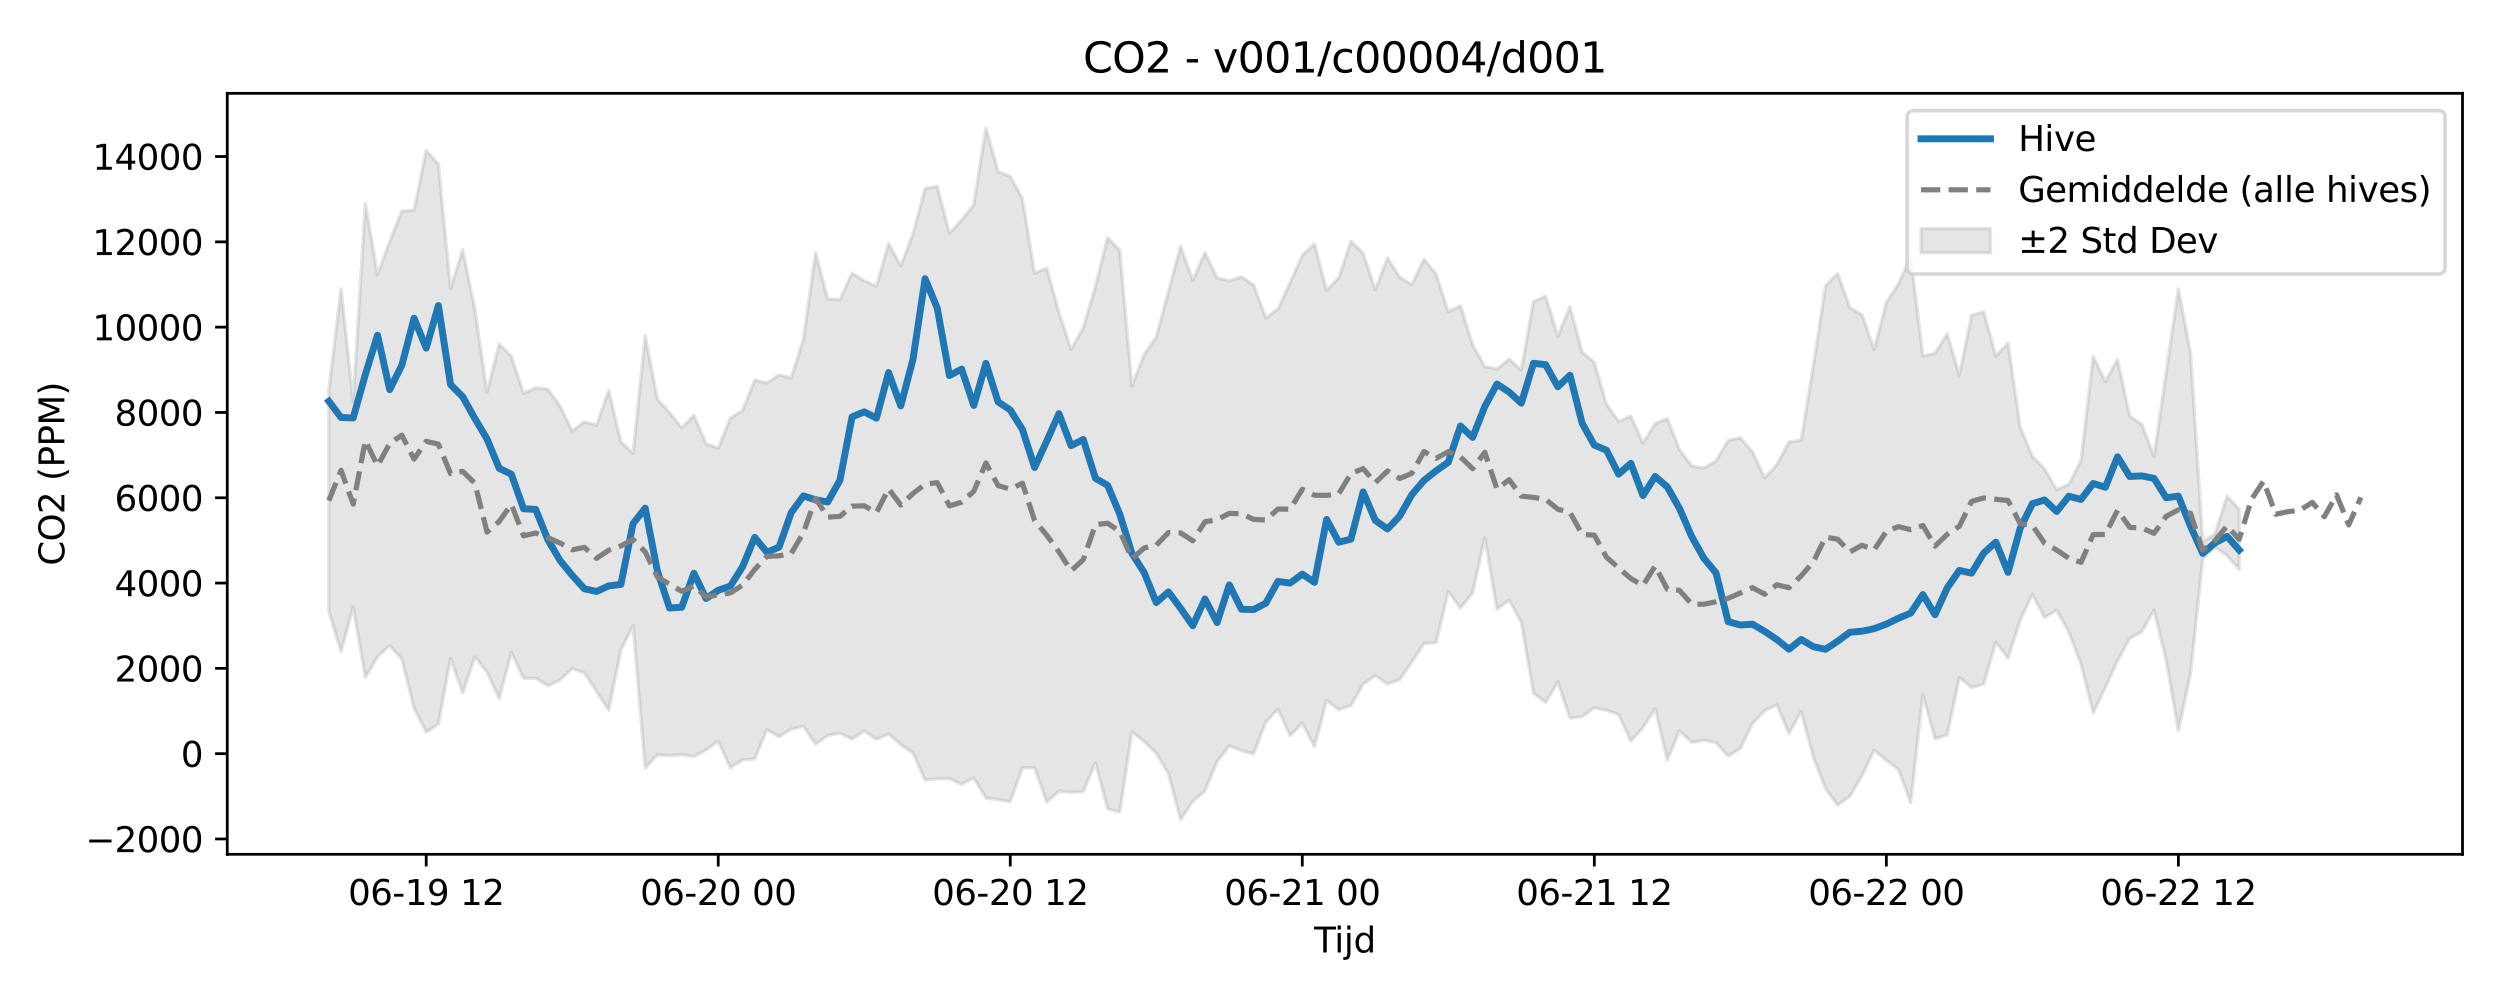 <?xml version="1.0" encoding="utf-8" standalone="no"?>
<!DOCTYPE svg PUBLIC "-//W3C//DTD SVG 1.1//EN"
  "http://www.w3.org/Graphics/SVG/1.1/DTD/svg11.dtd">
<svg xmlns:xlink="http://www.w3.org/1999/xlink" width="720pt" height="288pt" viewBox="0 0 720 288" xmlns="http://www.w3.org/2000/svg" version="1.1">
 <defs>
  <style type="text/css">*{stroke-linejoin: round; stroke-linecap: butt}</style>
 </defs>
 <g id="figure_1">
  <g id="patch_1">
   <path d="M 0 288 
L 720 288 
L 720 0 
L 0 0 
z
" style="fill: #ffffff"/>
  </g>
  <g id="axes_1">
   <g id="patch_2">
    <path d="M 65.45 246.04 
L 709.2 246.04 
L 709.2 26.88 
L 65.45 26.88 
z
" style="fill: #ffffff"/>
   </g>
   <g id="FillBetweenPolyCollection_1">
    <defs>
     <path id="m09630ded00" d="M 94.711 -175.71 
L 94.711 -111.918 
L 98.216 -100.299 
L 101.72 -113.178 
L 105.224 -92.922 
L 108.729 -98.81 
L 112.233 -102.114 
L 115.737 -98.137 
L 119.242 -84.128 
L 122.746 -77.122 
L 126.251 -79.456 
L 129.755 -98.321 
L 133.259 -88.418 
L 136.764 -98.792 
L 140.268 -94.44 
L 143.772 -86.793 
L 147.277 -100.106 
L 150.781 -92.635 
L 154.285 -92.657 
L 157.79 -90.46 
L 161.294 -92.166 
L 164.798 -95.458 
L 168.303 -94.191 
L 171.807 -88.85 
L 175.312 -83.503 
L 178.816 -100.763 
L 182.32 -107.823 
L 185.825 -66.782 
L 189.329 -70.622 
L 192.833 -70.351 
L 196.338 -70.643 
L 199.842 -70.117 
L 203.346 -72.016 
L 206.851 -74.484 
L 210.355 -66.891 
L 213.859 -69.137 
L 217.364 -69.45 
L 220.868 -77.823 
L 224.372 -75.809 
L 227.877 -78.02 
L 231.381 -78.856 
L 234.886 -73.688 
L 238.39 -76.175 
L 241.894 -76.836 
L 245.399 -75.119 
L 248.903 -77.522 
L 252.407 -75.087 
L 255.912 -76.603 
L 259.416 -73.572 
L 262.92 -71.111 
L 266.425 -63.382 
L 269.929 -63.69 
L 273.433 -63.744 
L 276.938 -62.084 
L 280.442 -63.965 
L 283.947 -58.174 
L 287.451 -57.707 
L 290.955 -57.09 
L 294.46 -66.855 
L 297.964 -66.901 
L 301.468 -56.942 
L 304.973 -60.144 
L 308.477 -59.825 
L 311.981 -60.005 
L 315.486 -68.312 
L 318.99 -55.058 
L 322.494 -54.126 
L 325.999 -77.22 
L 329.503 -74.443 
L 333.007 -71.03 
L 336.512 -65.153 
L 340.016 -51.922 
L 343.521 -57.22 
L 347.025 -60.192 
L 350.529 -68.655 
L 354.034 -73.173 
L 357.538 -71.825 
L 361.042 -70.826 
L 364.547 -80.067 
L 368.051 -83.761 
L 371.555 -76.112 
L 375.06 -79.724 
L 378.564 -72.987 
L 382.068 -86.25 
L 385.573 -83.594 
L 389.077 -84.787 
L 392.582 -90.99 
L 396.086 -93.404 
L 399.59 -91.02 
L 403.095 -92.238 
L 406.599 -97.298 
L 410.103 -102.609 
L 413.608 -102.945 
L 417.112 -117.646 
L 420.616 -112.841 
L 424.121 -117.279 
L 427.625 -133.053 
L 431.129 -112.572 
L 434.634 -115.117 
L 438.138 -108.794 
L 441.643 -88.351 
L 445.147 -85.671 
L 448.651 -91.588 
L 452.156 -81.189 
L 455.66 -81.606 
L 459.164 -84.126 
L 462.669 -83.436 
L 466.173 -82.194 
L 469.677 -74.589 
L 473.182 -78.401 
L 476.686 -83.966 
L 480.19 -69.107 
L 483.695 -77.502 
L 487.199 -74.2 
L 490.703 -74.786 
L 494.208 -74.116 
L 497.712 -70.233 
L 501.217 -72.473 
L 504.721 -79.619 
L 508.225 -83.36 
L 511.73 -84.978 
L 515.234 -76.737 
L 518.738 -83.096 
L 522.243 -69.857 
L 525.747 -60.902 
L 529.251 -56.119 
L 532.756 -58.665 
L 536.26 -64.614 
L 539.764 -71.909 
L 543.269 -69.024 
L 546.773 -66.343 
L 550.278 -56.829 
L 553.782 -87.896 
L 557.286 -75.222 
L 560.791 -76.34 
L 564.295 -92.896 
L 567.799 -89.97 
L 571.304 -90.966 
L 574.808 -103.082 
L 578.312 -98.47 
L 581.817 -109.376 
L 585.321 -116.797 
L 588.825 -110.129 
L 592.33 -112.238 
L 595.834 -105.876 
L 599.338 -96.68 
L 602.843 -82.723 
L 606.347 -90.01 
L 609.852 -97.683 
L 613.356 -104.084 
L 616.86 -106.119 
L 620.365 -112.24 
L 623.869 -97.808 
L 627.373 -77.624 
L 630.878 -94.03 
L 634.382 -126.969 
L 637.886 -130.431 
L 641.391 -127.988 
L 644.895 -123.983 
L 644.895 -141.355 
L 644.895 -141.355 
L 641.391 -145.105 
L 637.886 -134.125 
L 634.382 -132.088 
L 630.878 -186.277 
L 627.373 -204.741 
L 623.869 -180.807 
L 620.365 -156.581 
L 616.86 -165.7 
L 613.356 -168.168 
L 609.852 -184.43 
L 606.347 -178.147 
L 602.843 -185.381 
L 599.338 -155.407 
L 595.834 -148.544 
L 592.33 -146.949 
L 588.825 -153.041 
L 585.321 -156.59 
L 581.817 -165 
L 578.312 -189.2 
L 574.808 -185.416 
L 571.304 -198.204 
L 567.799 -197.196 
L 564.295 -179.986 
L 560.791 -191.867 
L 557.286 -186.23 
L 553.782 -185.412 
L 550.278 -214.095 
L 546.773 -206.319 
L 543.269 -200.863 
L 539.764 -187.398 
L 536.26 -197.299 
L 532.756 -199.386 
L 529.251 -209.294 
L 525.747 -205.679 
L 522.243 -182.581 
L 518.738 -161.225 
L 515.234 -160.728 
L 511.73 -154.187 
L 508.225 -150.384 
L 504.721 -157.87 
L 501.217 -161.98 
L 497.712 -161.155 
L 494.208 -155.276 
L 490.703 -153.169 
L 487.199 -153.847 
L 483.695 -158.49 
L 480.19 -167.467 
L 476.686 -166.027 
L 473.182 -160.388 
L 469.677 -168.172 
L 466.173 -166.643 
L 462.669 -171.575 
L 459.164 -183.622 
L 455.66 -186.571 
L 452.156 -199.691 
L 448.651 -191.104 
L 445.147 -202.681 
L 441.643 -201.156 
L 438.138 -181.404 
L 434.634 -184.588 
L 431.129 -181.747 
L 427.625 -182.4 
L 424.121 -188.748 
L 420.616 -199.96 
L 417.112 -198.182 
L 413.608 -209.049 
L 410.103 -213.32 
L 406.599 -206.061 
L 403.095 -208.147 
L 399.59 -213.725 
L 396.086 -204.552 
L 392.582 -215.067 
L 389.077 -218.525 
L 385.573 -208.037 
L 382.068 -204.403 
L 378.564 -217.774 
L 375.06 -214.427 
L 371.555 -206.594 
L 368.051 -199.043 
L 364.547 -196.431 
L 361.042 -205.993 
L 357.538 -208.259 
L 354.034 -207.111 
L 350.529 -208 
L 347.025 -215.246 
L 343.521 -207.271 
L 340.016 -217.131 
L 336.512 -204.091 
L 333.007 -190.948 
L 329.503 -185.904 
L 325.999 -176.853 
L 322.494 -215.869 
L 318.99 -219.55 
L 315.486 -205.518 
L 311.981 -193.594 
L 308.477 -187.394 
L 304.973 -197.992 
L 301.468 -210.779 
L 297.964 -209.283 
L 294.46 -230.812 
L 290.955 -237.208 
L 287.451 -238.574 
L 283.947 -251.158 
L 280.442 -229.032 
L 276.938 -224.623 
L 273.433 -220.861 
L 269.929 -234.317 
L 266.425 -233.734 
L 262.92 -220.563 
L 259.416 -211.488 
L 255.912 -217.871 
L 252.407 -205.603 
L 248.903 -207.131 
L 245.399 -209.327 
L 241.894 -201.73 
L 238.39 -201.941 
L 234.886 -215.213 
L 231.381 -190.36 
L 227.877 -179.17 
L 224.372 -180.019 
L 220.868 -177.707 
L 217.364 -178.568 
L 213.859 -169.781 
L 210.355 -167.624 
L 206.851 -158.917 
L 203.346 -160.196 
L 199.842 -168.396 
L 196.338 -164.771 
L 192.833 -169.237 
L 189.329 -173.055 
L 185.825 -191.33 
L 182.32 -157.454 
L 178.816 -160.769 
L 175.312 -175.57 
L 171.807 -165.557 
L 168.303 -166.512 
L 164.798 -163.847 
L 161.294 -171.07 
L 157.79 -175.883 
L 154.285 -176.315 
L 150.781 -174.734 
L 147.277 -185.392 
L 143.772 -188.879 
L 140.268 -175.056 
L 136.764 -198.828 
L 133.259 -216.058 
L 129.755 -204.907 
L 126.251 -240.73 
L 122.746 -244.666 
L 119.242 -227.414 
L 115.737 -227.214 
L 112.233 -218.474 
L 108.729 -208.888 
L 105.224 -229.395 
L 101.72 -172.447 
L 98.216 -204.82 
L 94.711 -175.71 
z
" style="stroke: #808080; stroke-opacity: 0.2"/>
    </defs>
    <g clip-path="url(#p52cce22e62)">
     <use xlink:href="#m09630ded00" x="0" y="288" style="fill: #808080; fill-opacity: 0.2; stroke: #808080; stroke-opacity: 0.2"/>
    </g>
   </g>
   <g id="matplotlib.axis_1">
    <g id="xtick_1">
     <g id="line2d_1">
      <defs>
       <path id="m07607244b7" d="M 0 0 
L 0 3.5 
" style="stroke: #000000; stroke-width: 0.8"/>
      </defs>
      <g>
       <use xlink:href="#m07607244b7" x="122.746" y="246.04" style="stroke: #000000; stroke-width: 0.8"/>
      </g>
     </g>
     <g id="text_1">
      <!-- 06-19 12 -->
      <g transform="translate(100.266 260.638) scale(0.1 -0.1)">
       <defs>
        <path id="DejaVuSans-30" d="M 2034 4250 
Q 1547 4250 1301 3770 
Q 1056 3291 1056 2328 
Q 1056 1369 1301 889 
Q 1547 409 2034 409 
Q 2525 409 2770 889 
Q 3016 1369 3016 2328 
Q 3016 3291 2770 3770 
Q 2525 4250 2034 4250 
z
M 2034 4750 
Q 2819 4750 3233 4129 
Q 3647 3509 3647 2328 
Q 3647 1150 3233 529 
Q 2819 -91 2034 -91 
Q 1250 -91 836 529 
Q 422 1150 422 2328 
Q 422 3509 836 4129 
Q 1250 4750 2034 4750 
z
" transform="scale(0.016)"/>
        <path id="DejaVuSans-36" d="M 2113 2584 
Q 1688 2584 1439 2293 
Q 1191 2003 1191 1497 
Q 1191 994 1439 701 
Q 1688 409 2113 409 
Q 2538 409 2786 701 
Q 3034 994 3034 1497 
Q 3034 2003 2786 2293 
Q 2538 2584 2113 2584 
z
M 3366 4563 
L 3366 3988 
Q 3128 4100 2886 4159 
Q 2644 4219 2406 4219 
Q 1781 4219 1451 3797 
Q 1122 3375 1075 2522 
Q 1259 2794 1537 2939 
Q 1816 3084 2150 3084 
Q 2853 3084 3261 2657 
Q 3669 2231 3669 1497 
Q 3669 778 3244 343 
Q 2819 -91 2113 -91 
Q 1303 -91 875 529 
Q 447 1150 447 2328 
Q 447 3434 972 4092 
Q 1497 4750 2381 4750 
Q 2619 4750 2861 4703 
Q 3103 4656 3366 4563 
z
" transform="scale(0.016)"/>
        <path id="DejaVuSans-2d" d="M 313 2009 
L 1997 2009 
L 1997 1497 
L 313 1497 
L 313 2009 
z
" transform="scale(0.016)"/>
        <path id="DejaVuSans-31" d="M 794 531 
L 1825 531 
L 1825 4091 
L 703 3866 
L 703 4441 
L 1819 4666 
L 2450 4666 
L 2450 531 
L 3481 531 
L 3481 0 
L 794 0 
L 794 531 
z
" transform="scale(0.016)"/>
        <path id="DejaVuSans-39" d="M 703 97 
L 703 672 
Q 941 559 1184 500 
Q 1428 441 1663 441 
Q 2288 441 2617 861 
Q 2947 1281 2994 2138 
Q 2813 1869 2534 1725 
Q 2256 1581 1919 1581 
Q 1219 1581 811 2004 
Q 403 2428 403 3163 
Q 403 3881 828 4315 
Q 1253 4750 1959 4750 
Q 2769 4750 3195 4129 
Q 3622 3509 3622 2328 
Q 3622 1225 3098 567 
Q 2575 -91 1691 -91 
Q 1453 -91 1209 -44 
Q 966 3 703 97 
z
M 1959 2075 
Q 2384 2075 2632 2365 
Q 2881 2656 2881 3163 
Q 2881 3666 2632 3958 
Q 2384 4250 1959 4250 
Q 1534 4250 1286 3958 
Q 1038 3666 1038 3163 
Q 1038 2656 1286 2365 
Q 1534 2075 1959 2075 
z
" transform="scale(0.016)"/>
        <path id="DejaVuSans-20" transform="scale(0.016)"/>
        <path id="DejaVuSans-32" d="M 1228 531 
L 3431 531 
L 3431 0 
L 469 0 
L 469 531 
Q 828 903 1448 1529 
Q 2069 2156 2228 2338 
Q 2531 2678 2651 2914 
Q 2772 3150 2772 3378 
Q 2772 3750 2511 3984 
Q 2250 4219 1831 4219 
Q 1534 4219 1204 4116 
Q 875 4013 500 3803 
L 500 4441 
Q 881 4594 1212 4672 
Q 1544 4750 1819 4750 
Q 2544 4750 2975 4387 
Q 3406 4025 3406 3419 
Q 3406 3131 3298 2873 
Q 3191 2616 2906 2266 
Q 2828 2175 2409 1742 
Q 1991 1309 1228 531 
z
" transform="scale(0.016)"/>
       </defs>
       <use xlink:href="#DejaVuSans-30"/>
       <use xlink:href="#DejaVuSans-36" transform="translate(63.623 0)"/>
       <use xlink:href="#DejaVuSans-2d" transform="translate(127.246 0)"/>
       <use xlink:href="#DejaVuSans-31" transform="translate(163.33 0)"/>
       <use xlink:href="#DejaVuSans-39" transform="translate(226.953 0)"/>
       <use xlink:href="#DejaVuSans-20" transform="translate(290.576 0)"/>
       <use xlink:href="#DejaVuSans-31" transform="translate(322.363 0)"/>
       <use xlink:href="#DejaVuSans-32" transform="translate(385.986 0)"/>
      </g>
     </g>
    </g>
    <g id="xtick_2">
     <g id="line2d_2">
      <g>
       <use xlink:href="#m07607244b7" x="206.851" y="246.04" style="stroke: #000000; stroke-width: 0.8"/>
      </g>
     </g>
     <g id="text_2">
      <!-- 06-20 00 -->
      <g transform="translate(184.37 260.638) scale(0.1 -0.1)">
       <use xlink:href="#DejaVuSans-30"/>
       <use xlink:href="#DejaVuSans-36" transform="translate(63.623 0)"/>
       <use xlink:href="#DejaVuSans-2d" transform="translate(127.246 0)"/>
       <use xlink:href="#DejaVuSans-32" transform="translate(163.33 0)"/>
       <use xlink:href="#DejaVuSans-30" transform="translate(226.953 0)"/>
       <use xlink:href="#DejaVuSans-20" transform="translate(290.576 0)"/>
       <use xlink:href="#DejaVuSans-30" transform="translate(322.363 0)"/>
       <use xlink:href="#DejaVuSans-30" transform="translate(385.986 0)"/>
      </g>
     </g>
    </g>
    <g id="xtick_3">
     <g id="line2d_3">
      <g>
       <use xlink:href="#m07607244b7" x="290.955" y="246.04" style="stroke: #000000; stroke-width: 0.8"/>
      </g>
     </g>
     <g id="text_3">
      <!-- 06-20 12 -->
      <g transform="translate(268.475 260.638) scale(0.1 -0.1)">
       <use xlink:href="#DejaVuSans-30"/>
       <use xlink:href="#DejaVuSans-36" transform="translate(63.623 0)"/>
       <use xlink:href="#DejaVuSans-2d" transform="translate(127.246 0)"/>
       <use xlink:href="#DejaVuSans-32" transform="translate(163.33 0)"/>
       <use xlink:href="#DejaVuSans-30" transform="translate(226.953 0)"/>
       <use xlink:href="#DejaVuSans-20" transform="translate(290.576 0)"/>
       <use xlink:href="#DejaVuSans-31" transform="translate(322.363 0)"/>
       <use xlink:href="#DejaVuSans-32" transform="translate(385.986 0)"/>
      </g>
     </g>
    </g>
    <g id="xtick_4">
     <g id="line2d_4">
      <g>
       <use xlink:href="#m07607244b7" x="375.06" y="246.04" style="stroke: #000000; stroke-width: 0.8"/>
      </g>
     </g>
     <g id="text_4">
      <!-- 06-21 00 -->
      <g transform="translate(352.579 260.638) scale(0.1 -0.1)">
       <use xlink:href="#DejaVuSans-30"/>
       <use xlink:href="#DejaVuSans-36" transform="translate(63.623 0)"/>
       <use xlink:href="#DejaVuSans-2d" transform="translate(127.246 0)"/>
       <use xlink:href="#DejaVuSans-32" transform="translate(163.33 0)"/>
       <use xlink:href="#DejaVuSans-31" transform="translate(226.953 0)"/>
       <use xlink:href="#DejaVuSans-20" transform="translate(290.576 0)"/>
       <use xlink:href="#DejaVuSans-30" transform="translate(322.363 0)"/>
       <use xlink:href="#DejaVuSans-30" transform="translate(385.986 0)"/>
      </g>
     </g>
    </g>
    <g id="xtick_5">
     <g id="line2d_5">
      <g>
       <use xlink:href="#m07607244b7" x="459.164" y="246.04" style="stroke: #000000; stroke-width: 0.8"/>
      </g>
     </g>
     <g id="text_5">
      <!-- 06-21 12 -->
      <g transform="translate(436.684 260.638) scale(0.1 -0.1)">
       <use xlink:href="#DejaVuSans-30"/>
       <use xlink:href="#DejaVuSans-36" transform="translate(63.623 0)"/>
       <use xlink:href="#DejaVuSans-2d" transform="translate(127.246 0)"/>
       <use xlink:href="#DejaVuSans-32" transform="translate(163.33 0)"/>
       <use xlink:href="#DejaVuSans-31" transform="translate(226.953 0)"/>
       <use xlink:href="#DejaVuSans-20" transform="translate(290.576 0)"/>
       <use xlink:href="#DejaVuSans-31" transform="translate(322.363 0)"/>
       <use xlink:href="#DejaVuSans-32" transform="translate(385.986 0)"/>
      </g>
     </g>
    </g>
    <g id="xtick_6">
     <g id="line2d_6">
      <g>
       <use xlink:href="#m07607244b7" x="543.269" y="246.04" style="stroke: #000000; stroke-width: 0.8"/>
      </g>
     </g>
     <g id="text_6">
      <!-- 06-22 00 -->
      <g transform="translate(520.788 260.638) scale(0.1 -0.1)">
       <use xlink:href="#DejaVuSans-30"/>
       <use xlink:href="#DejaVuSans-36" transform="translate(63.623 0)"/>
       <use xlink:href="#DejaVuSans-2d" transform="translate(127.246 0)"/>
       <use xlink:href="#DejaVuSans-32" transform="translate(163.33 0)"/>
       <use xlink:href="#DejaVuSans-32" transform="translate(226.953 0)"/>
       <use xlink:href="#DejaVuSans-20" transform="translate(290.576 0)"/>
       <use xlink:href="#DejaVuSans-30" transform="translate(322.363 0)"/>
       <use xlink:href="#DejaVuSans-30" transform="translate(385.986 0)"/>
      </g>
     </g>
    </g>
    <g id="xtick_7">
     <g id="line2d_7">
      <g>
       <use xlink:href="#m07607244b7" x="627.373" y="246.04" style="stroke: #000000; stroke-width: 0.8"/>
      </g>
     </g>
     <g id="text_7">
      <!-- 06-22 12 -->
      <g transform="translate(604.893 260.638) scale(0.1 -0.1)">
       <use xlink:href="#DejaVuSans-30"/>
       <use xlink:href="#DejaVuSans-36" transform="translate(63.623 0)"/>
       <use xlink:href="#DejaVuSans-2d" transform="translate(127.246 0)"/>
       <use xlink:href="#DejaVuSans-32" transform="translate(163.33 0)"/>
       <use xlink:href="#DejaVuSans-32" transform="translate(226.953 0)"/>
       <use xlink:href="#DejaVuSans-20" transform="translate(290.576 0)"/>
       <use xlink:href="#DejaVuSans-31" transform="translate(322.363 0)"/>
       <use xlink:href="#DejaVuSans-32" transform="translate(385.986 0)"/>
      </g>
     </g>
    </g>
    <g id="text_8">
     <!-- Tijd -->
     <g transform="translate(378.475 274.317) scale(0.1 -0.1)">
      <defs>
       <path id="DejaVuSans-54" d="M -19 4666 
L 3928 4666 
L 3928 4134 
L 2272 4134 
L 2272 0 
L 1638 0 
L 1638 4134 
L -19 4134 
L -19 4666 
z
" transform="scale(0.016)"/>
       <path id="DejaVuSans-69" d="M 603 3500 
L 1178 3500 
L 1178 0 
L 603 0 
L 603 3500 
z
M 603 4863 
L 1178 4863 
L 1178 4134 
L 603 4134 
L 603 4863 
z
" transform="scale(0.016)"/>
       <path id="DejaVuSans-6a" d="M 603 3500 
L 1178 3500 
L 1178 -63 
Q 1178 -731 923 -1031 
Q 669 -1331 103 -1331 
L -116 -1331 
L -116 -844 
L 38 -844 
Q 366 -844 484 -692 
Q 603 -541 603 -63 
L 603 3500 
z
M 603 4863 
L 1178 4863 
L 1178 4134 
L 603 4134 
L 603 4863 
z
" transform="scale(0.016)"/>
       <path id="DejaVuSans-64" d="M 2906 2969 
L 2906 4863 
L 3481 4863 
L 3481 0 
L 2906 0 
L 2906 525 
Q 2725 213 2448 61 
Q 2172 -91 1784 -91 
Q 1150 -91 751 415 
Q 353 922 353 1747 
Q 353 2572 751 3078 
Q 1150 3584 1784 3584 
Q 2172 3584 2448 3432 
Q 2725 3281 2906 2969 
z
M 947 1747 
Q 947 1113 1208 752 
Q 1469 391 1925 391 
Q 2381 391 2643 752 
Q 2906 1113 2906 1747 
Q 2906 2381 2643 2742 
Q 2381 3103 1925 3103 
Q 1469 3103 1208 2742 
Q 947 2381 947 1747 
z
" transform="scale(0.016)"/>
      </defs>
      <use xlink:href="#DejaVuSans-54"/>
      <use xlink:href="#DejaVuSans-69" transform="translate(57.959 0)"/>
      <use xlink:href="#DejaVuSans-6a" transform="translate(85.742 0)"/>
      <use xlink:href="#DejaVuSans-64" transform="translate(113.525 0)"/>
     </g>
    </g>
   </g>
   <g id="matplotlib.axis_2">
    <g id="ytick_1">
     <g id="line2d_8">
      <defs>
       <path id="mf6f85b39c8" d="M 0 0 
L -3.5 0 
" style="stroke: #000000; stroke-width: 0.8"/>
      </defs>
      <g>
       <use xlink:href="#mf6f85b39c8" x="65.45" y="241.622" style="stroke: #000000; stroke-width: 0.8"/>
      </g>
     </g>
     <g id="text_9">
      <!-- −2000 -->
      <g transform="translate(24.62 245.421) scale(0.1 -0.1)">
       <defs>
        <path id="DejaVuSans-2212" d="M 678 2272 
L 4684 2272 
L 4684 1741 
L 678 1741 
L 678 2272 
z
" transform="scale(0.016)"/>
       </defs>
       <use xlink:href="#DejaVuSans-2212"/>
       <use xlink:href="#DejaVuSans-32" transform="translate(83.789 0)"/>
       <use xlink:href="#DejaVuSans-30" transform="translate(147.412 0)"/>
       <use xlink:href="#DejaVuSans-30" transform="translate(211.035 0)"/>
       <use xlink:href="#DejaVuSans-30" transform="translate(274.658 0)"/>
      </g>
     </g>
    </g>
    <g id="ytick_2">
     <g id="line2d_9">
      <g>
       <use xlink:href="#mf6f85b39c8" x="65.45" y="217.055" style="stroke: #000000; stroke-width: 0.8"/>
      </g>
     </g>
     <g id="text_10">
      <!-- 0 -->
      <g transform="translate(52.087 220.854) scale(0.1 -0.1)">
       <use xlink:href="#DejaVuSans-30"/>
      </g>
     </g>
    </g>
    <g id="ytick_3">
     <g id="line2d_10">
      <g>
       <use xlink:href="#mf6f85b39c8" x="65.45" y="192.488" style="stroke: #000000; stroke-width: 0.8"/>
      </g>
     </g>
     <g id="text_11">
      <!-- 2000 -->
      <g transform="translate(33 196.288) scale(0.1 -0.1)">
       <use xlink:href="#DejaVuSans-32"/>
       <use xlink:href="#DejaVuSans-30" transform="translate(63.623 0)"/>
       <use xlink:href="#DejaVuSans-30" transform="translate(127.246 0)"/>
       <use xlink:href="#DejaVuSans-30" transform="translate(190.869 0)"/>
      </g>
     </g>
    </g>
    <g id="ytick_4">
     <g id="line2d_11">
      <g>
       <use xlink:href="#mf6f85b39c8" x="65.45" y="167.922" style="stroke: #000000; stroke-width: 0.8"/>
      </g>
     </g>
     <g id="text_12">
      <!-- 4000 -->
      <g transform="translate(33 171.721) scale(0.1 -0.1)">
       <defs>
        <path id="DejaVuSans-34" d="M 2419 4116 
L 825 1625 
L 2419 1625 
L 2419 4116 
z
M 2253 4666 
L 3047 4666 
L 3047 1625 
L 3713 1625 
L 3713 1100 
L 3047 1100 
L 3047 0 
L 2419 0 
L 2419 1100 
L 313 1100 
L 313 1709 
L 2253 4666 
z
" transform="scale(0.016)"/>
       </defs>
       <use xlink:href="#DejaVuSans-34"/>
       <use xlink:href="#DejaVuSans-30" transform="translate(63.623 0)"/>
       <use xlink:href="#DejaVuSans-30" transform="translate(127.246 0)"/>
       <use xlink:href="#DejaVuSans-30" transform="translate(190.869 0)"/>
      </g>
     </g>
    </g>
    <g id="ytick_5">
     <g id="line2d_12">
      <g>
       <use xlink:href="#mf6f85b39c8" x="65.45" y="143.355" style="stroke: #000000; stroke-width: 0.8"/>
      </g>
     </g>
     <g id="text_13">
      <!-- 6000 -->
      <g transform="translate(33 147.154) scale(0.1 -0.1)">
       <use xlink:href="#DejaVuSans-36"/>
       <use xlink:href="#DejaVuSans-30" transform="translate(63.623 0)"/>
       <use xlink:href="#DejaVuSans-30" transform="translate(127.246 0)"/>
       <use xlink:href="#DejaVuSans-30" transform="translate(190.869 0)"/>
      </g>
     </g>
    </g>
    <g id="ytick_6">
     <g id="line2d_13">
      <g>
       <use xlink:href="#mf6f85b39c8" x="65.45" y="118.788" style="stroke: #000000; stroke-width: 0.8"/>
      </g>
     </g>
     <g id="text_14">
      <!-- 8000 -->
      <g transform="translate(33 122.587) scale(0.1 -0.1)">
       <defs>
        <path id="DejaVuSans-38" d="M 2034 2216 
Q 1584 2216 1326 1975 
Q 1069 1734 1069 1313 
Q 1069 891 1326 650 
Q 1584 409 2034 409 
Q 2484 409 2743 651 
Q 3003 894 3003 1313 
Q 3003 1734 2745 1975 
Q 2488 2216 2034 2216 
z
M 1403 2484 
Q 997 2584 770 2862 
Q 544 3141 544 3541 
Q 544 4100 942 4425 
Q 1341 4750 2034 4750 
Q 2731 4750 3128 4425 
Q 3525 4100 3525 3541 
Q 3525 3141 3298 2862 
Q 3072 2584 2669 2484 
Q 3125 2378 3379 2068 
Q 3634 1759 3634 1313 
Q 3634 634 3220 271 
Q 2806 -91 2034 -91 
Q 1263 -91 848 271 
Q 434 634 434 1313 
Q 434 1759 690 2068 
Q 947 2378 1403 2484 
z
M 1172 3481 
Q 1172 3119 1398 2916 
Q 1625 2713 2034 2713 
Q 2441 2713 2670 2916 
Q 2900 3119 2900 3481 
Q 2900 3844 2670 4047 
Q 2441 4250 2034 4250 
Q 1625 4250 1398 4047 
Q 1172 3844 1172 3481 
z
" transform="scale(0.016)"/>
       </defs>
       <use xlink:href="#DejaVuSans-38"/>
       <use xlink:href="#DejaVuSans-30" transform="translate(63.623 0)"/>
       <use xlink:href="#DejaVuSans-30" transform="translate(127.246 0)"/>
       <use xlink:href="#DejaVuSans-30" transform="translate(190.869 0)"/>
      </g>
     </g>
    </g>
    <g id="ytick_7">
     <g id="line2d_14">
      <g>
       <use xlink:href="#mf6f85b39c8" x="65.45" y="94.221" style="stroke: #000000; stroke-width: 0.8"/>
      </g>
     </g>
     <g id="text_15">
      <!-- 10000 -->
      <g transform="translate(26.637 98.02) scale(0.1 -0.1)">
       <use xlink:href="#DejaVuSans-31"/>
       <use xlink:href="#DejaVuSans-30" transform="translate(63.623 0)"/>
       <use xlink:href="#DejaVuSans-30" transform="translate(127.246 0)"/>
       <use xlink:href="#DejaVuSans-30" transform="translate(190.869 0)"/>
       <use xlink:href="#DejaVuSans-30" transform="translate(254.492 0)"/>
      </g>
     </g>
    </g>
    <g id="ytick_8">
     <g id="line2d_15">
      <g>
       <use xlink:href="#mf6f85b39c8" x="65.45" y="69.654" style="stroke: #000000; stroke-width: 0.8"/>
      </g>
     </g>
     <g id="text_16">
      <!-- 12000 -->
      <g transform="translate(26.637 73.454) scale(0.1 -0.1)">
       <use xlink:href="#DejaVuSans-31"/>
       <use xlink:href="#DejaVuSans-32" transform="translate(63.623 0)"/>
       <use xlink:href="#DejaVuSans-30" transform="translate(127.246 0)"/>
       <use xlink:href="#DejaVuSans-30" transform="translate(190.869 0)"/>
       <use xlink:href="#DejaVuSans-30" transform="translate(254.492 0)"/>
      </g>
     </g>
    </g>
    <g id="ytick_9">
     <g id="line2d_16">
      <g>
       <use xlink:href="#mf6f85b39c8" x="65.45" y="45.088" style="stroke: #000000; stroke-width: 0.8"/>
      </g>
     </g>
     <g id="text_17">
      <!-- 14000 -->
      <g transform="translate(26.637 48.887) scale(0.1 -0.1)">
       <use xlink:href="#DejaVuSans-31"/>
       <use xlink:href="#DejaVuSans-34" transform="translate(63.623 0)"/>
       <use xlink:href="#DejaVuSans-30" transform="translate(127.246 0)"/>
       <use xlink:href="#DejaVuSans-30" transform="translate(190.869 0)"/>
       <use xlink:href="#DejaVuSans-30" transform="translate(254.492 0)"/>
      </g>
     </g>
    </g>
    <g id="text_18">
     <!-- CO2 (PPM) -->
     <g transform="translate(18.541 162.903) rotate(-90) scale(0.1 -0.1)">
      <defs>
       <path id="DejaVuSans-43" d="M 4122 4306 
L 4122 3641 
Q 3803 3938 3442 4084 
Q 3081 4231 2675 4231 
Q 1875 4231 1450 3742 
Q 1025 3253 1025 2328 
Q 1025 1406 1450 917 
Q 1875 428 2675 428 
Q 3081 428 3442 575 
Q 3803 722 4122 1019 
L 4122 359 
Q 3791 134 3420 21 
Q 3050 -91 2638 -91 
Q 1578 -91 968 557 
Q 359 1206 359 2328 
Q 359 3453 968 4101 
Q 1578 4750 2638 4750 
Q 3056 4750 3426 4639 
Q 3797 4528 4122 4306 
z
" transform="scale(0.016)"/>
       <path id="DejaVuSans-4f" d="M 2522 4238 
Q 1834 4238 1429 3725 
Q 1025 3213 1025 2328 
Q 1025 1447 1429 934 
Q 1834 422 2522 422 
Q 3209 422 3611 934 
Q 4013 1447 4013 2328 
Q 4013 3213 3611 3725 
Q 3209 4238 2522 4238 
z
M 2522 4750 
Q 3503 4750 4090 4092 
Q 4678 3434 4678 2328 
Q 4678 1225 4090 567 
Q 3503 -91 2522 -91 
Q 1538 -91 948 565 
Q 359 1222 359 2328 
Q 359 3434 948 4092 
Q 1538 4750 2522 4750 
z
" transform="scale(0.016)"/>
       <path id="DejaVuSans-28" d="M 1984 4856 
Q 1566 4138 1362 3434 
Q 1159 2731 1159 2009 
Q 1159 1288 1364 580 
Q 1569 -128 1984 -844 
L 1484 -844 
Q 1016 -109 783 600 
Q 550 1309 550 2009 
Q 550 2706 781 3412 
Q 1013 4119 1484 4856 
L 1984 4856 
z
" transform="scale(0.016)"/>
       <path id="DejaVuSans-50" d="M 1259 4147 
L 1259 2394 
L 2053 2394 
Q 2494 2394 2734 2622 
Q 2975 2850 2975 3272 
Q 2975 3691 2734 3919 
Q 2494 4147 2053 4147 
L 1259 4147 
z
M 628 4666 
L 2053 4666 
Q 2838 4666 3239 4311 
Q 3641 3956 3641 3272 
Q 3641 2581 3239 2228 
Q 2838 1875 2053 1875 
L 1259 1875 
L 1259 0 
L 628 0 
L 628 4666 
z
" transform="scale(0.016)"/>
       <path id="DejaVuSans-4d" d="M 628 4666 
L 1569 4666 
L 2759 1491 
L 3956 4666 
L 4897 4666 
L 4897 0 
L 4281 0 
L 4281 4097 
L 3078 897 
L 2444 897 
L 1241 4097 
L 1241 0 
L 628 0 
L 628 4666 
z
" transform="scale(0.016)"/>
       <path id="DejaVuSans-29" d="M 513 4856 
L 1013 4856 
Q 1481 4119 1714 3412 
Q 1947 2706 1947 2009 
Q 1947 1309 1714 600 
Q 1481 -109 1013 -844 
L 513 -844 
Q 928 -128 1133 580 
Q 1338 1288 1338 2009 
Q 1338 2731 1133 3434 
Q 928 4138 513 4856 
z
" transform="scale(0.016)"/>
      </defs>
      <use xlink:href="#DejaVuSans-43"/>
      <use xlink:href="#DejaVuSans-4f" transform="translate(69.824 0)"/>
      <use xlink:href="#DejaVuSans-32" transform="translate(148.535 0)"/>
      <use xlink:href="#DejaVuSans-20" transform="translate(212.158 0)"/>
      <use xlink:href="#DejaVuSans-28" transform="translate(243.945 0)"/>
      <use xlink:href="#DejaVuSans-50" transform="translate(282.959 0)"/>
      <use xlink:href="#DejaVuSans-50" transform="translate(343.262 0)"/>
      <use xlink:href="#DejaVuSans-4d" transform="translate(403.564 0)"/>
      <use xlink:href="#DejaVuSans-29" transform="translate(489.844 0)"/>
     </g>
    </g>
   </g>
   <g id="line2d_17">
    <path d="M 94.711 115.57 
L 98.216 120.237 
L 101.72 120.368 
L 105.224 107.839 
L 108.729 96.549 
L 112.233 112.221 
L 115.737 105.17 
L 119.242 91.654 
L 122.746 100.256 
L 126.251 88.002 
L 129.755 110.747 
L 133.259 114.28 
L 136.764 120.54 
L 140.268 126.424 
L 143.772 134.875 
L 147.277 136.599 
L 150.781 146.52 
L 154.285 146.708 
L 157.79 155.442 
L 161.294 161.428 
L 164.798 165.702 
L 168.303 169.572 
L 171.807 170.346 
L 175.312 168.736 
L 178.816 168.319 
L 182.32 150.799 
L 185.825 146.352 
L 189.329 164.474 
L 192.833 175.103 
L 196.338 174.878 
L 199.842 165.084 
L 203.346 172.356 
L 206.851 170.006 
L 210.355 168.781 
L 213.859 163.213 
L 217.364 154.778 
L 220.868 159.053 
L 224.372 157.563 
L 227.877 147.617 
L 231.381 142.827 
L 234.886 143.94 
L 238.39 144.563 
L 241.894 138.31 
L 245.399 120.049 
L 248.903 118.62 
L 252.407 120.426 
L 255.912 107.307 
L 259.416 116.888 
L 262.92 103.598 
L 266.425 80.271 
L 269.929 88.751 
L 273.433 108.167 
L 276.938 106.3 
L 280.442 116.765 
L 283.947 104.65 
L 287.451 115.734 
L 290.955 118.076 
L 294.46 123.697 
L 297.964 134.63 
L 301.468 127.022 
L 304.973 119.136 
L 308.477 128.345 
L 311.981 126.584 
L 315.486 137.745 
L 318.99 139.772 
L 322.494 148.068 
L 325.999 159.356 
L 329.503 164.896 
L 333.007 173.531 
L 336.512 170.472 
L 340.016 175.197 
L 343.521 180.217 
L 347.025 172.52 
L 350.529 179.288 
L 354.034 168.458 
L 357.538 175.459 
L 361.042 175.562 
L 364.547 173.732 
L 368.051 167.443 
L 371.555 167.93 
L 375.06 165.354 
L 378.564 167.7 
L 382.068 149.601 
L 385.573 156.15 
L 389.077 155.274 
L 392.582 141.672 
L 396.086 149.865 
L 399.59 152.346 
L 403.095 148.661 
L 406.599 142.466 
L 410.103 138.368 
L 413.608 135.592 
L 417.112 133.11 
L 420.616 122.686 
L 424.121 125.962 
L 427.625 117.068 
L 431.129 110.611 
L 434.634 112.921 
L 438.138 116.11 
L 441.643 104.633 
L 445.147 105.018 
L 448.651 111.385 
L 452.156 108.065 
L 455.66 121.924 
L 459.164 128.193 
L 462.669 129.663 
L 466.173 136.554 
L 469.677 133.454 
L 473.182 142.724 
L 476.686 137.221 
L 480.19 140.247 
L 483.695 146.422 
L 487.199 154.5 
L 490.703 160.764 
L 494.208 164.982 
L 497.712 179.042 
L 501.217 180 
L 504.721 179.771 
L 508.225 181.83 
L 511.73 184.197 
L 515.234 186.969 
L 518.738 184.168 
L 522.243 186.244 
L 525.747 186.99 
L 529.251 184.668 
L 532.756 182.088 
L 536.26 181.794 
L 539.764 181.053 
L 543.269 179.75 
L 546.773 178.039 
L 550.278 176.573 
L 553.782 171.242 
L 557.286 177.036 
L 560.791 169.334 
L 564.295 164.282 
L 567.799 165.064 
L 571.304 159.274 
L 574.808 156.138 
L 578.312 164.838 
L 581.817 152.146 
L 585.321 145.07 
L 588.825 143.994 
L 592.33 147.31 
L 595.834 142.913 
L 599.338 143.83 
L 602.843 139.24 
L 606.347 140.325 
L 609.852 131.546 
L 613.356 137.221 
L 616.86 137.062 
L 620.365 137.782 
L 623.869 143.355 
L 627.373 142.884 
L 630.878 151.572 
L 634.382 159.376 
L 637.886 156.375 
L 641.391 154.479 
L 644.895 158.402 
L 644.895 158.402 
" clip-path="url(#p52cce22e62)" style="fill: none; stroke: #1f77b4; stroke-width: 2; stroke-linecap: square"/>
   </g>
   <g id="line2d_18">
    <path d="M 94.711 144.186 
L 98.216 135.441 
L 101.72 145.187 
L 105.224 126.842 
L 108.729 134.151 
L 112.233 127.706 
L 115.737 125.325 
L 119.242 132.229 
L 122.746 127.106 
L 126.251 127.907 
L 129.755 136.386 
L 133.259 135.762 
L 136.764 139.19 
L 140.268 153.252 
L 143.772 150.164 
L 147.277 145.251 
L 150.781 154.315 
L 154.285 153.514 
L 157.79 154.829 
L 161.294 156.382 
L 164.798 158.348 
L 168.303 157.649 
L 171.807 160.797 
L 175.312 158.463 
L 178.816 157.234 
L 182.32 155.361 
L 185.825 158.944 
L 189.329 166.162 
L 196.338 170.293 
L 199.842 168.743 
L 203.346 171.894 
L 210.355 170.743 
L 213.859 168.541 
L 217.364 163.991 
L 220.868 160.235 
L 224.372 160.086 
L 227.877 159.405 
L 231.381 153.392 
L 234.886 143.55 
L 238.39 148.942 
L 241.894 148.717 
L 245.399 145.777 
L 248.903 145.673 
L 252.407 147.655 
L 255.912 140.763 
L 259.416 145.47 
L 262.92 142.163 
L 266.425 139.442 
L 269.929 138.997 
L 273.433 145.697 
L 276.938 144.646 
L 280.442 141.501 
L 283.947 133.334 
L 287.451 139.86 
L 290.955 140.851 
L 294.46 139.167 
L 297.964 149.908 
L 301.468 154.139 
L 304.973 158.932 
L 308.477 164.39 
L 311.981 161.201 
L 315.486 151.085 
L 318.99 150.696 
L 322.494 153.002 
L 325.999 160.964 
L 329.503 157.827 
L 333.007 157.011 
L 336.512 153.378 
L 340.016 153.474 
L 343.521 155.754 
L 347.025 150.281 
L 350.529 149.673 
L 354.034 147.858 
L 357.538 147.958 
L 361.042 149.59 
L 364.547 149.751 
L 368.051 146.598 
L 371.555 146.647 
L 375.06 140.924 
L 378.564 142.619 
L 382.068 142.673 
L 385.573 142.184 
L 389.077 136.344 
L 392.582 134.972 
L 396.086 139.022 
L 399.59 135.628 
L 403.095 137.808 
L 406.599 136.321 
L 410.103 130.036 
L 413.608 132.003 
L 417.112 130.086 
L 420.616 131.6 
L 424.121 134.986 
L 427.625 130.274 
L 431.129 140.841 
L 434.634 138.148 
L 438.138 142.901 
L 441.643 143.247 
L 445.147 143.824 
L 448.651 146.654 
L 452.156 147.56 
L 455.66 153.912 
L 459.164 154.126 
L 462.669 160.495 
L 469.677 166.62 
L 473.182 168.605 
L 476.686 163.003 
L 480.19 169.713 
L 483.695 170.004 
L 487.199 173.976 
L 490.703 174.023 
L 494.208 173.304 
L 497.712 172.306 
L 504.721 169.256 
L 508.225 171.128 
L 511.73 168.418 
L 515.234 169.267 
L 518.738 165.839 
L 522.243 161.781 
L 525.747 154.709 
L 529.251 155.293 
L 532.756 158.974 
L 536.26 157.044 
L 539.764 158.346 
L 543.269 153.056 
L 546.773 151.669 
L 550.278 152.538 
L 553.782 151.346 
L 557.286 157.274 
L 560.791 153.896 
L 564.295 151.559 
L 567.799 144.417 
L 571.304 143.415 
L 578.312 144.165 
L 581.817 150.812 
L 585.321 151.307 
L 588.825 156.415 
L 592.33 158.407 
L 595.834 160.79 
L 599.338 161.956 
L 602.843 153.948 
L 606.347 153.922 
L 609.852 146.944 
L 613.356 151.874 
L 616.86 152.09 
L 620.365 153.589 
L 623.869 148.692 
L 627.373 146.818 
L 630.878 147.846 
L 634.382 158.472 
L 637.886 155.722 
L 641.391 151.454 
L 644.895 155.331 
L 648.399 143.865 
L 651.904 138.568 
L 655.408 148.088 
L 658.913 147.371 
L 662.417 146.966 
L 665.921 144.677 
L 669.426 148.809 
L 672.93 142.52 
L 676.434 151.159 
L 679.939 143.232 
L 679.939 143.232 
" clip-path="url(#p52cce22e62)" style="fill: none; stroke-dasharray: 5.55,2.4; stroke-dashoffset: 0; stroke: #808080; stroke-width: 1.5"/>
   </g>
   <g id="patch_3">
    <path d="M 65.45 246.04 
L 65.45 26.88 
" style="fill: none; stroke: #000000; stroke-width: 0.8; stroke-linejoin: miter; stroke-linecap: square"/>
   </g>
   <g id="patch_4">
    <path d="M 709.2 246.04 
L 709.2 26.88 
" style="fill: none; stroke: #000000; stroke-width: 0.8; stroke-linejoin: miter; stroke-linecap: square"/>
   </g>
   <g id="patch_5">
    <path d="M 65.45 246.04 
L 709.2 246.04 
" style="fill: none; stroke: #000000; stroke-width: 0.8; stroke-linejoin: miter; stroke-linecap: square"/>
   </g>
   <g id="patch_6">
    <path d="M 65.45 26.88 
L 709.2 26.88 
" style="fill: none; stroke: #000000; stroke-width: 0.8; stroke-linejoin: miter; stroke-linecap: square"/>
   </g>
   <g id="text_19">
    <!-- CO2 - v001/c00004/d001 -->
    <g transform="translate(311.922 20.88) scale(0.12 -0.12)">
     <defs>
      <path id="DejaVuSans-76" d="M 191 3500 
L 800 3500 
L 1894 563 
L 2988 3500 
L 3597 3500 
L 2284 0 
L 1503 0 
L 191 3500 
z
" transform="scale(0.016)"/>
      <path id="DejaVuSans-2f" d="M 1625 4666 
L 2156 4666 
L 531 -594 
L 0 -594 
L 1625 4666 
z
" transform="scale(0.016)"/>
      <path id="DejaVuSans-63" d="M 3122 3366 
L 3122 2828 
Q 2878 2963 2633 3030 
Q 2388 3097 2138 3097 
Q 1578 3097 1268 2742 
Q 959 2388 959 1747 
Q 959 1106 1268 751 
Q 1578 397 2138 397 
Q 2388 397 2633 464 
Q 2878 531 3122 666 
L 3122 134 
Q 2881 22 2623 -34 
Q 2366 -91 2075 -91 
Q 1284 -91 818 406 
Q 353 903 353 1747 
Q 353 2603 823 3093 
Q 1294 3584 2113 3584 
Q 2378 3584 2631 3529 
Q 2884 3475 3122 3366 
z
" transform="scale(0.016)"/>
     </defs>
     <use xlink:href="#DejaVuSans-43"/>
     <use xlink:href="#DejaVuSans-4f" transform="translate(69.824 0)"/>
     <use xlink:href="#DejaVuSans-32" transform="translate(148.535 0)"/>
     <use xlink:href="#DejaVuSans-20" transform="translate(212.158 0)"/>
     <use xlink:href="#DejaVuSans-2d" transform="translate(243.945 0)"/>
     <use xlink:href="#DejaVuSans-20" transform="translate(280.029 0)"/>
     <use xlink:href="#DejaVuSans-76" transform="translate(311.816 0)"/>
     <use xlink:href="#DejaVuSans-30" transform="translate(370.996 0)"/>
     <use xlink:href="#DejaVuSans-30" transform="translate(434.619 0)"/>
     <use xlink:href="#DejaVuSans-31" transform="translate(498.242 0)"/>
     <use xlink:href="#DejaVuSans-2f" transform="translate(561.865 0)"/>
     <use xlink:href="#DejaVuSans-63" transform="translate(595.557 0)"/>
     <use xlink:href="#DejaVuSans-30" transform="translate(650.537 0)"/>
     <use xlink:href="#DejaVuSans-30" transform="translate(714.16 0)"/>
     <use xlink:href="#DejaVuSans-30" transform="translate(777.783 0)"/>
     <use xlink:href="#DejaVuSans-30" transform="translate(841.406 0)"/>
     <use xlink:href="#DejaVuSans-34" transform="translate(905.029 0)"/>
     <use xlink:href="#DejaVuSans-2f" transform="translate(968.652 0)"/>
     <use xlink:href="#DejaVuSans-64" transform="translate(1002.344 0)"/>
     <use xlink:href="#DejaVuSans-30" transform="translate(1065.82 0)"/>
     <use xlink:href="#DejaVuSans-30" transform="translate(1129.443 0)"/>
     <use xlink:href="#DejaVuSans-31" transform="translate(1193.066 0)"/>
    </g>
   </g>
   <g id="legend_1">
    <g id="patch_7">
     <path d="M 551.256 78.914 
L 702.2 78.914 
Q 704.2 78.914 704.2 76.914 
L 704.2 33.88 
Q 704.2 31.88 702.2 31.88 
L 551.256 31.88 
Q 549.256 31.88 549.256 33.88 
L 549.256 76.914 
Q 549.256 78.914 551.256 78.914 
z
" style="fill: #ffffff; opacity: 0.8; stroke: #cccccc; stroke-linejoin: miter"/>
    </g>
    <g id="line2d_19">
     <path d="M 553.256 39.978 
L 563.256 39.978 
L 573.256 39.978 
" style="fill: none; stroke: #1f77b4; stroke-width: 2; stroke-linecap: square"/>
    </g>
    <g id="text_20">
     <!-- Hive -->
     <g transform="translate(581.256 43.478) scale(0.1 -0.1)">
      <defs>
       <path id="DejaVuSans-48" d="M 628 4666 
L 1259 4666 
L 1259 2753 
L 3553 2753 
L 3553 4666 
L 4184 4666 
L 4184 0 
L 3553 0 
L 3553 2222 
L 1259 2222 
L 1259 0 
L 628 0 
L 628 4666 
z
" transform="scale(0.016)"/>
       <path id="DejaVuSans-65" d="M 3597 1894 
L 3597 1613 
L 953 1613 
Q 991 1019 1311 708 
Q 1631 397 2203 397 
Q 2534 397 2845 478 
Q 3156 559 3463 722 
L 3463 178 
Q 3153 47 2828 -22 
Q 2503 -91 2169 -91 
Q 1331 -91 842 396 
Q 353 884 353 1716 
Q 353 2575 817 3079 
Q 1281 3584 2069 3584 
Q 2775 3584 3186 3129 
Q 3597 2675 3597 1894 
z
M 3022 2063 
Q 3016 2534 2758 2815 
Q 2500 3097 2075 3097 
Q 1594 3097 1305 2825 
Q 1016 2553 972 2059 
L 3022 2063 
z
" transform="scale(0.016)"/>
      </defs>
      <use xlink:href="#DejaVuSans-48"/>
      <use xlink:href="#DejaVuSans-69" transform="translate(75.195 0)"/>
      <use xlink:href="#DejaVuSans-76" transform="translate(102.979 0)"/>
      <use xlink:href="#DejaVuSans-65" transform="translate(162.158 0)"/>
     </g>
    </g>
    <g id="line2d_20">
     <path d="M 553.256 54.657 
L 563.256 54.657 
L 573.256 54.657 
" style="fill: none; stroke-dasharray: 5.55,2.4; stroke-dashoffset: 0; stroke: #808080; stroke-width: 1.5"/>
    </g>
    <g id="text_21">
     <!-- Gemiddelde (alle hives) -->
     <g transform="translate(581.256 58.157) scale(0.1 -0.1)">
      <defs>
       <path id="DejaVuSans-47" d="M 3809 666 
L 3809 1919 
L 2778 1919 
L 2778 2438 
L 4434 2438 
L 4434 434 
Q 4069 175 3628 42 
Q 3188 -91 2688 -91 
Q 1594 -91 976 548 
Q 359 1188 359 2328 
Q 359 3472 976 4111 
Q 1594 4750 2688 4750 
Q 3144 4750 3555 4637 
Q 3966 4525 4313 4306 
L 4313 3634 
Q 3963 3931 3569 4081 
Q 3175 4231 2741 4231 
Q 1884 4231 1454 3753 
Q 1025 3275 1025 2328 
Q 1025 1384 1454 906 
Q 1884 428 2741 428 
Q 3075 428 3337 486 
Q 3600 544 3809 666 
z
" transform="scale(0.016)"/>
       <path id="DejaVuSans-6d" d="M 3328 2828 
Q 3544 3216 3844 3400 
Q 4144 3584 4550 3584 
Q 5097 3584 5394 3201 
Q 5691 2819 5691 2113 
L 5691 0 
L 5113 0 
L 5113 2094 
Q 5113 2597 4934 2840 
Q 4756 3084 4391 3084 
Q 3944 3084 3684 2787 
Q 3425 2491 3425 1978 
L 3425 0 
L 2847 0 
L 2847 2094 
Q 2847 2600 2669 2842 
Q 2491 3084 2119 3084 
Q 1678 3084 1418 2786 
Q 1159 2488 1159 1978 
L 1159 0 
L 581 0 
L 581 3500 
L 1159 3500 
L 1159 2956 
Q 1356 3278 1631 3431 
Q 1906 3584 2284 3584 
Q 2666 3584 2933 3390 
Q 3200 3197 3328 2828 
z
" transform="scale(0.016)"/>
       <path id="DejaVuSans-6c" d="M 603 4863 
L 1178 4863 
L 1178 0 
L 603 0 
L 603 4863 
z
" transform="scale(0.016)"/>
       <path id="DejaVuSans-61" d="M 2194 1759 
Q 1497 1759 1228 1600 
Q 959 1441 959 1056 
Q 959 750 1161 570 
Q 1363 391 1709 391 
Q 2188 391 2477 730 
Q 2766 1069 2766 1631 
L 2766 1759 
L 2194 1759 
z
M 3341 1997 
L 3341 0 
L 2766 0 
L 2766 531 
Q 2569 213 2275 61 
Q 1981 -91 1556 -91 
Q 1019 -91 701 211 
Q 384 513 384 1019 
Q 384 1609 779 1909 
Q 1175 2209 1959 2209 
L 2766 2209 
L 2766 2266 
Q 2766 2663 2505 2880 
Q 2244 3097 1772 3097 
Q 1472 3097 1187 3025 
Q 903 2953 641 2809 
L 641 3341 
Q 956 3463 1253 3523 
Q 1550 3584 1831 3584 
Q 2591 3584 2966 3190 
Q 3341 2797 3341 1997 
z
" transform="scale(0.016)"/>
       <path id="DejaVuSans-68" d="M 3513 2113 
L 3513 0 
L 2938 0 
L 2938 2094 
Q 2938 2591 2744 2837 
Q 2550 3084 2163 3084 
Q 1697 3084 1428 2787 
Q 1159 2491 1159 1978 
L 1159 0 
L 581 0 
L 581 4863 
L 1159 4863 
L 1159 2956 
Q 1366 3272 1645 3428 
Q 1925 3584 2291 3584 
Q 2894 3584 3203 3211 
Q 3513 2838 3513 2113 
z
" transform="scale(0.016)"/>
       <path id="DejaVuSans-73" d="M 2834 3397 
L 2834 2853 
Q 2591 2978 2328 3040 
Q 2066 3103 1784 3103 
Q 1356 3103 1142 2972 
Q 928 2841 928 2578 
Q 928 2378 1081 2264 
Q 1234 2150 1697 2047 
L 1894 2003 
Q 2506 1872 2764 1633 
Q 3022 1394 3022 966 
Q 3022 478 2636 193 
Q 2250 -91 1575 -91 
Q 1294 -91 989 -36 
Q 684 19 347 128 
L 347 722 
Q 666 556 975 473 
Q 1284 391 1588 391 
Q 1994 391 2212 530 
Q 2431 669 2431 922 
Q 2431 1156 2273 1281 
Q 2116 1406 1581 1522 
L 1381 1569 
Q 847 1681 609 1914 
Q 372 2147 372 2553 
Q 372 3047 722 3315 
Q 1072 3584 1716 3584 
Q 2034 3584 2315 3537 
Q 2597 3491 2834 3397 
z
" transform="scale(0.016)"/>
      </defs>
      <use xlink:href="#DejaVuSans-47"/>
      <use xlink:href="#DejaVuSans-65" transform="translate(77.49 0)"/>
      <use xlink:href="#DejaVuSans-6d" transform="translate(139.014 0)"/>
      <use xlink:href="#DejaVuSans-69" transform="translate(236.426 0)"/>
      <use xlink:href="#DejaVuSans-64" transform="translate(264.209 0)"/>
      <use xlink:href="#DejaVuSans-64" transform="translate(327.686 0)"/>
      <use xlink:href="#DejaVuSans-65" transform="translate(391.162 0)"/>
      <use xlink:href="#DejaVuSans-6c" transform="translate(452.686 0)"/>
      <use xlink:href="#DejaVuSans-64" transform="translate(480.469 0)"/>
      <use xlink:href="#DejaVuSans-65" transform="translate(543.945 0)"/>
      <use xlink:href="#DejaVuSans-20" transform="translate(605.469 0)"/>
      <use xlink:href="#DejaVuSans-28" transform="translate(637.256 0)"/>
      <use xlink:href="#DejaVuSans-61" transform="translate(676.27 0)"/>
      <use xlink:href="#DejaVuSans-6c" transform="translate(737.549 0)"/>
      <use xlink:href="#DejaVuSans-6c" transform="translate(765.332 0)"/>
      <use xlink:href="#DejaVuSans-65" transform="translate(793.115 0)"/>
      <use xlink:href="#DejaVuSans-20" transform="translate(854.639 0)"/>
      <use xlink:href="#DejaVuSans-68" transform="translate(886.426 0)"/>
      <use xlink:href="#DejaVuSans-69" transform="translate(949.805 0)"/>
      <use xlink:href="#DejaVuSans-76" transform="translate(977.588 0)"/>
      <use xlink:href="#DejaVuSans-65" transform="translate(1036.768 0)"/>
      <use xlink:href="#DejaVuSans-73" transform="translate(1098.291 0)"/>
      <use xlink:href="#DejaVuSans-29" transform="translate(1150.391 0)"/>
     </g>
    </g>
    <g id="patch_8">
     <path d="M 553.256 72.835 
L 573.256 72.835 
L 573.256 65.835 
L 553.256 65.835 
z
" style="fill: #808080; fill-opacity: 0.2; stroke: #808080; stroke-opacity: 0.2; stroke-linejoin: miter"/>
    </g>
    <g id="text_22">
     <!-- ±2 Std Dev -->
     <g transform="translate(581.256 72.835) scale(0.1 -0.1)">
      <defs>
       <path id="DejaVuSans-b1" d="M 2944 4013 
L 2944 2803 
L 4684 2803 
L 4684 2272 
L 2944 2272 
L 2944 1063 
L 2419 1063 
L 2419 2272 
L 678 2272 
L 678 2803 
L 2419 2803 
L 2419 4013 
L 2944 4013 
z
M 678 531 
L 4684 531 
L 4684 0 
L 678 0 
L 678 531 
z
" transform="scale(0.016)"/>
       <path id="DejaVuSans-53" d="M 3425 4513 
L 3425 3897 
Q 3066 4069 2747 4153 
Q 2428 4238 2131 4238 
Q 1616 4238 1336 4038 
Q 1056 3838 1056 3469 
Q 1056 3159 1242 3001 
Q 1428 2844 1947 2747 
L 2328 2669 
Q 3034 2534 3370 2195 
Q 3706 1856 3706 1288 
Q 3706 609 3251 259 
Q 2797 -91 1919 -91 
Q 1588 -91 1214 -16 
Q 841 59 441 206 
L 441 856 
Q 825 641 1194 531 
Q 1563 422 1919 422 
Q 2459 422 2753 634 
Q 3047 847 3047 1241 
Q 3047 1584 2836 1778 
Q 2625 1972 2144 2069 
L 1759 2144 
Q 1053 2284 737 2584 
Q 422 2884 422 3419 
Q 422 4038 858 4394 
Q 1294 4750 2059 4750 
Q 2388 4750 2728 4690 
Q 3069 4631 3425 4513 
z
" transform="scale(0.016)"/>
       <path id="DejaVuSans-74" d="M 1172 4494 
L 1172 3500 
L 2356 3500 
L 2356 3053 
L 1172 3053 
L 1172 1153 
Q 1172 725 1289 603 
Q 1406 481 1766 481 
L 2356 481 
L 2356 0 
L 1766 0 
Q 1100 0 847 248 
Q 594 497 594 1153 
L 594 3053 
L 172 3053 
L 172 3500 
L 594 3500 
L 594 4494 
L 1172 4494 
z
" transform="scale(0.016)"/>
       <path id="DejaVuSans-44" d="M 1259 4147 
L 1259 519 
L 2022 519 
Q 2988 519 3436 956 
Q 3884 1394 3884 2338 
Q 3884 3275 3436 3711 
Q 2988 4147 2022 4147 
L 1259 4147 
z
M 628 4666 
L 1925 4666 
Q 3281 4666 3915 4102 
Q 4550 3538 4550 2338 
Q 4550 1131 3912 565 
Q 3275 0 1925 0 
L 628 0 
L 628 4666 
z
" transform="scale(0.016)"/>
      </defs>
      <use xlink:href="#DejaVuSans-b1"/>
      <use xlink:href="#DejaVuSans-32" transform="translate(83.789 0)"/>
      <use xlink:href="#DejaVuSans-20" transform="translate(147.412 0)"/>
      <use xlink:href="#DejaVuSans-53" transform="translate(179.199 0)"/>
      <use xlink:href="#DejaVuSans-74" transform="translate(242.676 0)"/>
      <use xlink:href="#DejaVuSans-64" transform="translate(281.885 0)"/>
      <use xlink:href="#DejaVuSans-20" transform="translate(345.361 0)"/>
      <use xlink:href="#DejaVuSans-44" transform="translate(377.148 0)"/>
      <use xlink:href="#DejaVuSans-65" transform="translate(454.15 0)"/>
      <use xlink:href="#DejaVuSans-76" transform="translate(515.674 0)"/>
     </g>
    </g>
   </g>
  </g>
 </g>
 <defs>
  <clipPath id="p52cce22e62">
   <rect x="65.45" y="26.88" width="643.75" height="219.16"/>
  </clipPath>
 </defs>
</svg>
